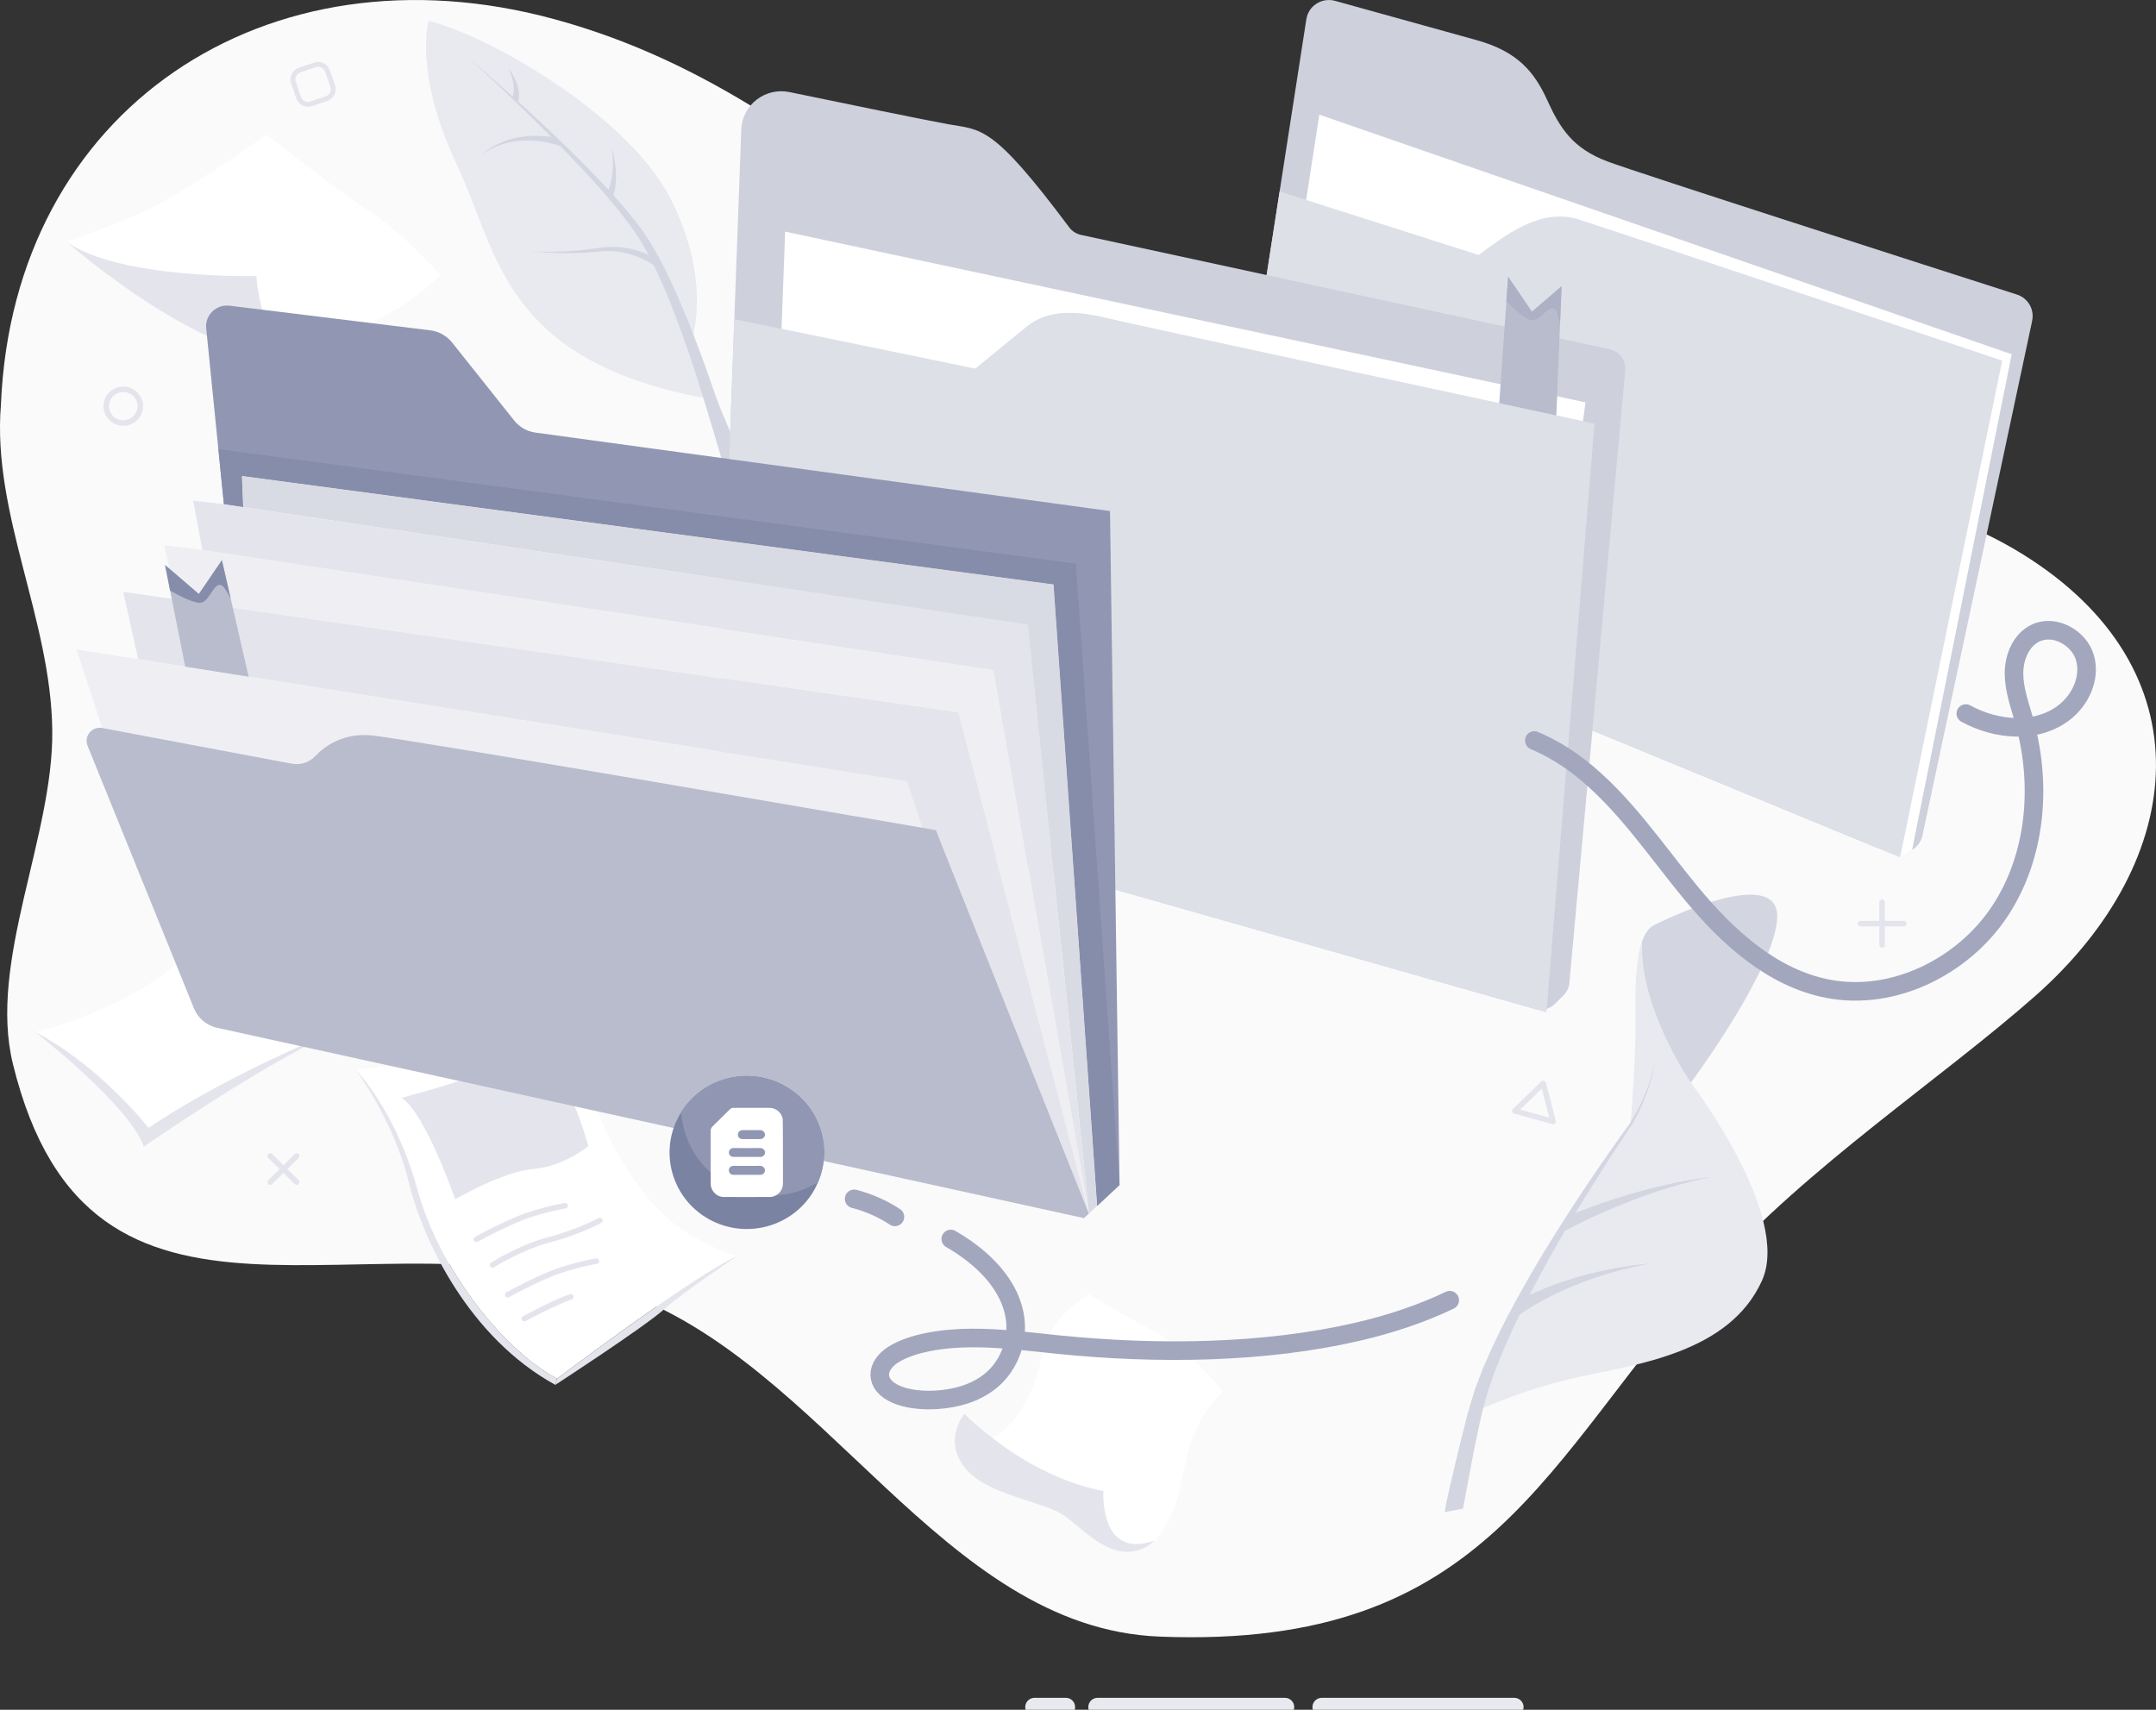 <svg width="174" height="138" viewBox="0 0 174 138" fill="none" xmlns="http://www.w3.org/2000/svg">
<rect x="0" y="0" width="174" height="138" fill="#333333" stroke="none"/>
<g clip-path="url(#clip0_1502_67718)">
<path d="M106.672 137.785H122.21" stroke="#E9EAF0" stroke-width="1.5" stroke-linecap="round" stroke-linejoin="round"/>
<path d="M88.582 137.785H103.7" stroke="#E9EAF0" stroke-width="1.5" stroke-linecap="round" stroke-linejoin="round"/>
<path d="M83.492 137.785H86.018" stroke="#E9EAF0" stroke-width="1.5" stroke-linecap="round" stroke-linejoin="round"/>
<path d="M49.908 104.177C66.563 109.849 75.982 131.393 93.579 132.093C120.297 133.158 124.65 117.712 138.21 102.699C146.049 94.018 156.727 87.034 164.255 80.383C176.612 69.467 178.242 53.98 163.156 44.68C148.563 35.684 130.151 41.023 114.085 37.676C80.344 30.646 70.165 8.463 44.729 1.545C21.523 -4.77 1.049 8.816 0.074 32.673C-0.648 41.442 4.117 49.99 4.219 58.944C4.317 67.546 -0.978 77.636 1.043 85.878C7.293 111.402 29.654 97.276 49.908 104.174V104.177Z" fill="#FAFAFB"/>
<path d="M44.956 111.278L44.814 111.772C37.878 107.965 34.139 100.189 32.965 95.335C31.793 90.478 28.688 86.299 28.688 86.299C28.688 86.299 31.947 89.603 33.675 95.932C35.401 102.259 40.38 108.792 44.959 111.278H44.956Z" fill="#E4E5EC"/>
<path d="M59.491 101.387H59.488C55.962 102.957 44.959 111.281 44.959 111.281C40.38 108.795 35.401 102.262 33.675 95.936C31.95 89.606 28.688 86.302 28.688 86.302C28.688 86.302 32.385 86.216 35.201 84.806C38.017 83.397 43.646 81.198 43.646 81.198C44.913 81.399 46.14 82.774 47.143 86.397C48.144 90.016 49.553 93.275 52.346 96.745C55.138 100.215 59.494 101.387 59.494 101.387H59.491Z" fill="white"/>
<path d="M32.416 88.607C32.416 88.607 36.653 87.482 38.958 86.583C41.264 85.685 44.263 84.269 44.263 84.269C44.263 84.269 45.765 88.03 46.33 89.204C46.896 90.378 47.484 92.508 47.484 92.508C47.484 92.508 45.504 94.153 43.039 94.351C40.574 94.549 36.734 96.799 36.734 96.799C36.734 96.799 34.342 89.867 32.416 88.607Z" fill="#E4E5EC"/>
<path d="M38.377 100.244C38.322 100.229 38.272 100.192 38.243 100.138C38.182 100.031 38.223 99.896 38.33 99.836C38.438 99.776 41.004 98.369 42.672 97.83C44.333 97.29 45.528 97.103 45.577 97.095C45.699 97.075 45.815 97.158 45.833 97.281C45.853 97.402 45.769 97.517 45.644 97.534C45.633 97.534 44.432 97.723 42.808 98.252C41.184 98.78 38.571 100.209 38.545 100.224C38.49 100.252 38.429 100.258 38.374 100.244H38.377Z" fill="#E4E5EC"/>
<path d="M40.902 104.717C40.847 104.702 40.798 104.665 40.769 104.61C40.708 104.504 40.748 104.369 40.856 104.309C40.963 104.249 43.529 102.842 45.197 102.303C46.859 101.763 48.053 101.576 48.103 101.568C48.225 101.551 48.341 101.631 48.358 101.754C48.378 101.875 48.294 101.99 48.169 102.007C48.158 102.007 46.957 102.196 45.333 102.725C43.709 103.253 41.096 104.682 41.07 104.697C41.015 104.725 40.954 104.731 40.899 104.717H40.902Z" fill="#E4E5EC"/>
<path d="M39.691 102.311C39.641 102.297 39.595 102.265 39.563 102.219C39.496 102.116 39.525 101.978 39.63 101.912C39.723 101.852 41.918 100.459 44.276 99.845C46.572 99.245 48.295 98.321 48.312 98.312C48.423 98.252 48.556 98.292 48.617 98.401C48.675 98.507 48.637 98.645 48.527 98.703C48.455 98.743 46.741 99.661 44.389 100.276C42.101 100.873 39.894 102.271 39.87 102.285C39.812 102.322 39.746 102.328 39.688 102.311H39.691Z" fill="#E4E5EC"/>
<path d="M42.257 106.637C42.201 106.62 42.152 106.585 42.12 106.531C42.062 106.421 42.103 106.287 42.21 106.229C42.315 106.172 44.814 104.834 45.995 104.461C46.114 104.424 46.238 104.487 46.276 104.604C46.314 104.722 46.25 104.846 46.131 104.883C44.991 105.245 42.451 106.605 42.425 106.62C42.37 106.648 42.312 106.654 42.257 106.637Z" fill="#E4E5EC"/>
<path d="M59.489 101.387C59.358 101.476 55.112 104.303 53.578 105.687C52.021 107.09 44.815 111.775 44.815 111.775L44.957 111.281C44.957 111.281 55.962 102.96 59.486 101.39L59.489 101.387Z" fill="#E4E5EC"/>
<path d="M98.707 112.364C96.541 114.103 95.764 117.508 95.599 118.357C95.46 119.086 94.929 122.674 93.18 124.345C92.89 124.624 92.568 124.847 92.206 124.997C89.668 126.05 87.624 123.582 85.945 122.364C84.266 121.147 79.605 120.702 77.845 118.435C76.085 116.167 77.845 114.103 77.845 114.103C78.622 114.953 80.055 116.006 80.055 116.006C81.484 115.602 83.491 112.765 84.062 109.493C84.637 106.218 87.885 104.467 87.885 104.467C87.885 104.467 90.199 105.925 93.227 107.504C96.254 109.083 98.707 112.364 98.707 112.364Z" fill="white"/>
<path d="M93.176 124.346C92.886 124.624 92.564 124.848 92.202 124.997C89.664 126.051 87.62 123.582 85.941 122.365C84.261 121.148 79.601 120.703 77.841 118.435C76.081 116.167 77.841 114.104 77.841 114.104C78.618 114.953 80.051 116.007 80.051 116.007C80.051 116.007 83.937 119.368 89.052 120.338C89.052 120.338 88.672 125.913 93.176 124.343V124.346Z" fill="#E4E5EC"/>
<path d="M5.391 19.531L5.399 19.537C5.773 19.864 18.29 30.781 25.267 28.608C25.267 28.608 29.768 26.237 31.65 25.169C33.535 24.104 35.559 22.206 35.559 22.206C35.559 22.206 32.343 18.647 29.809 17.057C27.274 15.467 21.52 10.859 21.52 10.859C21.52 10.859 14.398 15.949 11.228 17.258C8.062 18.567 5.391 19.528 5.391 19.528V19.531Z" fill="white"/>
<path d="M5.398 19.537C5.773 19.864 18.289 30.781 25.266 28.608C20.951 29.01 20.699 22.281 20.699 22.281C20.699 22.281 9.719 22.554 5.398 19.537Z" fill="#E4E5EC"/>
<path d="M2.84 83.296C2.84 83.296 10.426 89.178 11.607 92.551C11.607 92.551 22.226 85.148 28.331 82.711L14.602 84.362L2.84 83.296Z" fill="#E4E5EC"/>
<path d="M2.84 83.297C2.84 83.297 9.785 81.712 14.347 77.693C14.347 77.693 22.392 82.062 28.331 82.711C28.331 82.711 19.077 86.253 11.992 91.03C11.992 91.03 8.031 85.992 2.84 83.297Z" fill="white"/>
<path d="M55.765 27.667C55.765 27.667 57.581 22.913 54.15 16.098C50.719 9.284 39.389 2.851 34.598 1.686C34.598 1.686 33.322 5.802 36.927 13.423C40.224 20.396 40.546 29.24 57.317 32.214L55.762 27.667H55.765Z" fill="#E9EAF0"/>
<path d="M39.096 12.304L38.774 12.571L39.116 12.333L39.287 12.215C39.345 12.178 39.409 12.152 39.467 12.117L39.832 11.922L40.215 11.764C40.728 11.566 41.262 11.431 41.807 11.383C42.349 11.325 42.898 11.328 43.437 11.385C43.707 11.42 43.979 11.457 44.243 11.515C44.504 11.566 44.774 11.641 45.009 11.721L45.02 11.727C45.044 11.736 45.139 11.773 45.235 11.807C46.221 12.818 47.19 13.843 48.132 14.887C48.399 15.183 48.663 15.487 48.924 15.792C49.005 15.886 49.083 15.978 49.164 16.073C49.881 16.917 50.571 17.784 51.2 18.682C51.618 19.285 51.992 19.914 52.334 20.562C52.239 20.522 52.143 20.479 52.044 20.439C51.621 20.27 51.186 20.138 50.742 20.049C50.295 19.965 49.846 19.919 49.394 19.917C49.281 19.917 49.167 19.925 49.054 19.931C48.941 19.937 48.831 19.937 48.718 19.957C48.495 19.985 48.271 20.014 48.057 20.049C47.195 20.184 46.32 20.255 45.444 20.293C44.565 20.327 43.686 20.33 42.808 20.278C43.684 20.376 44.562 20.422 45.444 20.433C46.325 20.442 47.21 20.416 48.092 20.324C48.312 20.298 48.526 20.284 48.741 20.27C48.848 20.258 48.956 20.261 49.063 20.264C49.167 20.264 49.275 20.261 49.382 20.27C49.808 20.293 50.232 20.359 50.646 20.459C51.058 20.565 51.458 20.712 51.844 20.89C52.035 20.979 52.224 21.079 52.404 21.185C52.529 21.26 52.656 21.34 52.769 21.424C53.016 21.929 53.248 22.443 53.474 22.956C54.129 24.441 54.698 25.968 55.243 27.5C55.788 29.03 56.29 30.581 56.768 32.136C57.134 33.333 57.983 36.132 58.543 38.073C59.143 38.187 59.755 38.291 60.382 38.377C59.628 36.405 58.149 33.133 57.711 31.838C57.186 30.285 56.632 28.741 56.04 27.211C55.446 25.681 54.828 24.159 54.123 22.669C53.955 22.293 53.764 21.926 53.578 21.559L53.3 21.007C53.204 20.824 53.1 20.646 52.998 20.462C52.792 20.103 52.598 19.739 52.363 19.391C52.137 19.041 51.919 18.688 51.661 18.361C50.989 17.457 50.264 16.595 49.513 15.763C49.597 15.476 49.657 15.186 49.687 14.896C49.718 14.566 49.73 14.239 49.713 13.912C49.695 13.587 49.66 13.263 49.602 12.947C49.547 12.631 49.478 12.318 49.385 12.011C49.434 12.327 49.455 12.643 49.463 12.961C49.472 13.277 49.463 13.593 49.431 13.903C49.402 14.216 49.344 14.523 49.272 14.819C49.228 14.991 49.173 15.154 49.109 15.315C48.889 15.077 48.669 14.839 48.445 14.603C47.448 13.556 46.424 12.534 45.386 11.532C45.249 11.4 45.116 11.271 44.98 11.139C44.971 11.133 44.968 11.127 44.959 11.121C43.927 10.131 42.874 9.158 41.816 8.199C41.819 8.191 41.822 8.179 41.825 8.17C41.897 7.904 41.906 7.642 41.877 7.398C41.848 7.151 41.778 6.925 41.7 6.704C41.619 6.483 41.517 6.273 41.404 6.075C41.291 5.877 41.169 5.682 41.036 5.501C41.129 5.705 41.21 5.917 41.276 6.13C41.34 6.342 41.392 6.557 41.427 6.775C41.456 6.994 41.474 7.206 41.453 7.41C41.439 7.545 41.413 7.677 41.372 7.794C40.143 6.686 38.904 5.593 37.66 4.502C38.884 5.636 40.105 6.778 41.311 7.932C41.445 8.061 41.581 8.193 41.714 8.323C42.651 9.221 43.576 10.131 44.493 11.053C44.438 11.047 44.38 11.038 44.322 11.032C44.037 10.995 43.75 10.978 43.466 10.966C42.892 10.949 42.321 10.995 41.764 11.101C41.204 11.202 40.662 11.388 40.157 11.632C40.029 11.698 39.905 11.761 39.783 11.825L39.432 12.054C39.374 12.092 39.316 12.129 39.258 12.172L39.096 12.304Z" fill="#D3D6E0"/>
<path d="M119.056 113.952C119.056 113.952 122.695 112.166 127.416 111.138C132.138 110.111 139.576 109.172 142.198 103.368C144.608 98.037 136.459 87.385 136.459 87.385C136.459 87.385 132.265 81.357 132.52 75.983V75.975C131.969 77.542 131.961 80.111 131.995 82.224C132.045 85.172 131.592 90.769 131.592 90.769C131.592 90.769 121.689 104.551 119.053 113.952H119.056Z" fill="#E9EAF0"/>
<path d="M132.523 75.977V75.986C132.265 81.356 136.458 87.387 136.458 87.387C136.458 87.387 143.279 78.219 143.43 74.062C143.578 69.909 134.939 73.922 133.463 74.683C133.042 74.898 132.741 75.36 132.523 75.98V75.977Z" fill="#D3D6E0"/>
<path d="M116.594 122.043C117.055 121.963 117.507 121.88 117.957 121.791C117.994 121.782 118.035 121.777 118.073 121.768C118.461 119.661 118.94 117.098 119.201 115.875C119.363 115.131 119.517 114.376 119.703 113.653C119.749 113.481 119.795 113.314 119.845 113.145L120.022 112.476C120.094 112.255 120.175 112.034 120.248 111.816C120.404 111.377 120.541 110.932 120.715 110.498C121.066 109.631 121.402 108.756 121.805 107.909C122.005 107.481 122.182 107.045 122.394 106.626L122.655 106.095C122.733 106.04 122.811 105.989 122.893 105.937L123.22 105.719L123.551 105.512C123.774 105.372 124.006 105.245 124.229 105.113C125.152 104.596 126.106 104.146 127.092 103.738C127.588 103.552 128.081 103.348 128.588 103.184C128.84 103.098 129.093 103.006 129.348 102.932L130.116 102.702C130.372 102.622 130.633 102.556 130.894 102.49L131.674 102.297C132.196 102.174 132.724 102.076 133.248 101.958C132.715 102.027 132.175 102.079 131.645 102.154L130.844 102.28C130.578 102.323 130.311 102.363 130.047 102.424L129.255 102.581C128.988 102.633 128.73 102.708 128.463 102.768C127.936 102.889 127.417 103.046 126.895 103.196C125.856 103.517 124.83 103.893 123.832 104.341C123.705 104.401 123.574 104.456 123.446 104.519C123.516 104.381 123.591 104.241 123.664 104.103C123.887 103.684 124.099 103.262 124.325 102.848C124.783 102.025 125.227 101.189 125.706 100.374C125.9 100.03 126.097 99.691 126.297 99.349C126.816 99.071 127.353 98.801 127.881 98.543C128.962 98.017 130.07 97.535 131.189 97.093C131.746 96.863 132.32 96.665 132.883 96.453C133.457 96.266 134.026 96.06 134.609 95.893C135.763 95.526 136.94 95.244 138.123 94.98C136.926 95.15 135.719 95.339 134.533 95.612C133.933 95.735 133.347 95.899 132.753 96.042C132.167 96.209 131.578 96.361 130.995 96.548C129.826 96.903 128.669 97.305 127.53 97.75C127.405 97.799 127.28 97.845 127.158 97.897C127.64 97.096 128.133 96.301 128.626 95.508C129.629 93.898 130.662 92.322 131.726 90.74C132.207 89.917 132.605 89.05 132.927 88.157C133.257 87.267 133.489 86.343 133.591 85.401C133.454 86.34 133.19 87.25 132.837 88.123C132.497 88.969 132.086 89.79 131.607 90.56C131.593 90.588 131.578 90.614 131.561 90.643C130.453 92.167 129.357 93.726 128.298 95.299C127.649 96.266 127.005 97.237 126.375 98.218C126.019 98.772 125.668 99.329 125.323 99.886C125.282 99.952 125.244 100.018 125.204 100.081C124.696 100.882 124.218 101.703 123.731 102.518C123.487 102.929 123.258 103.345 123.023 103.758C122.788 104.172 122.545 104.582 122.33 105.004L122.263 105.125L121.654 106.261C121.593 106.376 121.53 106.494 121.472 106.609C121.315 106.919 121.167 107.232 121.01 107.539C120.573 108.388 120.198 109.267 119.81 110.142C119.618 110.579 119.459 111.035 119.285 111.48C119.198 111.707 119.111 111.928 119.03 112.157L118.815 112.849C118.511 113.782 118.296 114.695 118.061 115.616C117.6 117.454 117.162 119.302 116.75 121.151C116.742 121.197 116.678 121.564 116.594 122.043Z" fill="#D3D6E0"/>
<path d="M23.19 94.357L24.101 93.456C24.188 93.37 24.188 93.229 24.101 93.143C24.014 93.057 23.872 93.057 23.785 93.143L22.874 94.044L21.963 93.143C21.876 93.057 21.734 93.057 21.647 93.143C21.56 93.229 21.56 93.37 21.647 93.456L22.558 94.357L21.647 95.258C21.56 95.344 21.56 95.485 21.647 95.571C21.691 95.614 21.749 95.637 21.807 95.637C21.865 95.637 21.923 95.614 21.966 95.571L22.877 94.67L23.788 95.571C23.831 95.614 23.889 95.637 23.947 95.637C24.005 95.637 24.063 95.614 24.107 95.571C24.194 95.485 24.194 95.344 24.107 95.258L23.196 94.357H23.19Z" fill="#E4E5EC"/>
<path d="M153.65 74.326H152.119V72.811C152.119 72.687 152.018 72.59 151.896 72.59C151.774 72.59 151.672 72.69 151.672 72.811V74.326H150.141C150.017 74.326 149.918 74.427 149.918 74.547C149.918 74.668 150.019 74.769 150.141 74.769H151.672V76.284C151.672 76.408 151.774 76.505 151.896 76.505C152.018 76.505 152.119 76.405 152.119 76.284V74.769H153.65C153.775 74.769 153.874 74.668 153.874 74.547C153.874 74.427 153.772 74.326 153.65 74.326Z" fill="#E4E5EC"/>
<path d="M9.949 34.364C9.068 34.364 8.352 33.654 8.352 32.782C8.352 31.909 9.068 31.2 9.949 31.2C10.831 31.2 11.547 31.909 11.547 32.782C11.547 33.654 10.831 34.364 9.949 34.364ZM9.949 31.642C9.314 31.642 8.798 32.153 8.798 32.782C8.798 33.41 9.314 33.921 9.949 33.921C10.585 33.921 11.101 33.41 11.101 32.782C11.101 32.153 10.585 31.642 9.949 31.642Z" fill="#E4E5EC"/>
<path d="M125.285 90.732L122.193 89.879C122.115 89.859 122.057 89.799 122.037 89.721C122.016 89.644 122.039 89.563 122.097 89.509L124.388 87.287C124.502 87.175 124.722 87.235 124.763 87.39L125.563 90.465C125.583 90.542 125.56 90.623 125.502 90.677C125.444 90.732 125.363 90.755 125.285 90.732ZM122.689 89.555L125.032 90.201L124.426 87.87L122.689 89.555Z" fill="#E4E5EC"/>
<path d="M26.423 8.144L25.182 8.566C24.663 8.741 24.094 8.468 23.917 7.954L23.491 6.726C23.314 6.212 23.59 5.649 24.109 5.474L25.35 5.052C25.869 4.877 26.438 5.15 26.614 5.663L27.041 6.892C27.218 7.406 26.942 7.968 26.423 8.144ZM24.239 5.844C23.929 5.951 23.761 6.286 23.868 6.596L24.294 7.825C24.402 8.132 24.741 8.299 25.054 8.192L26.295 7.77C26.606 7.664 26.774 7.328 26.667 7.018L26.24 5.79C26.133 5.483 25.794 5.316 25.48 5.422L24.239 5.844Z" fill="#E4E5EC"/>
<path d="M164.009 25.881L155.153 67.426C155.048 67.911 154.75 68.336 154.323 68.6L154.312 68.606L154.155 68.701C153.65 69.01 153.021 69.062 152.473 68.835L151.551 68.454L99.774 47.12C98.991 46.798 98.53 45.989 98.661 45.157L105.429 1.551C105.597 0.468 106.682 -0.226 107.746 0.069C110.858 0.933 116.748 2.564 119.161 3.236C122.516 4.166 123.844 5.836 124.874 8.092C125.9 10.349 126.921 11.973 129.725 13.03C132.153 13.945 156.318 21.701 162.771 23.771C163.667 24.058 164.201 24.971 164.003 25.884L164.009 25.881Z" fill="#CED0DC"/>
<path d="M162.356 28.593L154.312 68.606L153.349 69.197L151.551 68.456L103.965 25.439L106.476 9.255L162.356 28.593Z" fill="white"/>
<path d="M161.587 29.102L153.348 69.197L151.55 68.456L98.439 46.574L103.271 15.458L105.405 16.138L119.331 20.579C121.361 19.104 124.278 16.712 127.41 17.714C130.542 18.716 161.584 29.104 161.584 29.104L161.587 29.102Z" fill="#DEE0E8"/>
<path d="M131.166 29.9L126.656 79.342C126.621 79.715 126.456 80.065 126.189 80.332L125.482 81.033C125.064 81.446 124.452 81.604 123.884 81.443L59.127 63.011C58.41 62.808 57.926 62.147 57.952 61.41L59.826 10.45C59.898 8.466 61.757 7.025 63.72 7.433C68.007 8.32 74.668 9.692 76.509 10.022C79.238 10.51 80.076 10.036 86.291 18.349C86.523 18.662 86.865 18.877 87.248 18.96L129.895 28.186C130.696 28.359 131.238 29.093 131.166 29.9Z" fill="#CED0DC"/>
<path d="M128.684 34.2L124.803 81.704L57.906 62.664L59.264 25.763L63.08 26.547L78.717 29.762C78.717 29.762 81.448 27.506 82.893 26.343C84.337 25.18 86.332 24.962 89.171 25.643C91.743 26.26 122.022 32.77 127.753 33.999C128.356 34.131 128.687 34.203 128.687 34.203L128.684 34.2Z" fill="#DEE0E8"/>
<path d="M127.956 32.475L127.753 33.996C122.023 32.767 91.741 26.257 89.171 25.64C86.335 24.957 84.337 25.178 82.893 26.34C81.449 27.503 78.717 29.759 78.717 29.759L63.08 26.544H63.074L63.364 18.693L127.956 32.475Z" fill="white"/>
<path d="M126.028 23.105L125.903 26.137L125.604 33.537L120.996 32.546L121.573 24.34L121.715 22.339L123.635 25.158L126.028 23.105Z" fill="#B8BCCD"/>
<path d="M126.027 23.105L125.902 26.137C125.783 25.522 125.621 24.997 125.423 24.914C124.901 24.698 124.324 25.849 123.654 25.849C123.176 25.849 122.123 24.882 121.572 24.34L121.714 22.339L123.634 25.158L126.027 23.105Z" fill="#ADB1C5"/>
<path d="M89.582 41.247L90.354 95.638L88.547 97.328L85.026 47.172L19.527 38.42L19.625 40.931L18.071 40.699L17.622 36.249L16.641 26.495C16.534 25.43 17.453 24.544 18.526 24.673L34.708 26.659C35.413 26.745 36.054 27.104 36.495 27.655L41.5 33.944C41.924 34.475 42.535 34.823 43.211 34.915L89.579 41.247H89.582Z" fill="#9197B2"/>
<path d="M90.351 95.641L88.544 97.329L85.024 47.172L19.524 38.42L19.626 40.932L18.072 40.699L17.625 36.247L86.831 45.493L90.351 95.641Z" fill="#868DAA"/>
<path d="M88.544 97.329L87.883 97.946L82.947 50.416L19.626 40.932L19.527 38.42L85.024 47.172L88.544 97.329Z" fill="#D9DBE4"/>
<path d="M87.883 97.946L77.328 57.518L14.223 48.386L13.258 44.018L16.338 44.388L80.181 54.059L87.883 97.946Z" fill="#EFEFF3"/>
<path d="M87.882 97.945L75.537 67.004C75.537 67.004 75.148 66.938 74.435 66.812L73.214 63.051L11.151 53.202L9.947 47.769L14.222 48.386L77.329 57.52L87.885 97.948L87.882 97.945Z" fill="#E4E5EC"/>
<path d="M17.908 45.211L18.619 48.32L20.475 56.383L15.547 56.814L13.729 47.674L13.32 45.604L16.049 47.941L17.908 45.211Z" fill="#B8BCCD"/>
<path d="M17.908 45.211L18.619 48.32C18.329 47.728 18.018 47.237 17.795 47.209C17.206 47.131 16.939 48.455 16.258 48.638C15.774 48.767 14.437 48.073 13.729 47.671L13.32 45.601L16.049 47.941L17.911 45.211H17.908Z" fill="#868DAA"/>
<path d="M74.438 66.812C67.82 65.669 33.429 59.733 30.108 59.363C26.431 58.946 24.784 61.866 24.784 61.866L8.248 58.754L6.172 52.416L11.148 53.203L73.214 63.054L74.435 66.814L74.438 66.812Z" fill="#EFEFF3"/>
<path d="M87.882 97.945L87.481 98.318L17.528 82.958C16.678 82.772 15.976 82.183 15.651 81.382L7.067 60.192C6.754 59.423 7.418 58.61 8.245 58.754L23.562 61.639C24.247 61.768 24.949 61.541 25.424 61.039C26.21 60.209 27.736 59.096 30.102 59.365C33.422 59.736 67.811 65.672 74.431 66.814C75.142 66.938 75.533 67.007 75.533 67.007L87.879 97.948L87.882 97.945Z" fill="#B8BCCD"/>
<path d="M74.438 66.815V66.811" stroke="#F1E88D" stroke-miterlimit="10"/>
<path d="M76.733 100C81.193 102.571 82.995 106.266 81.401 109.595C80.892 110.658 79.991 111.727 78.304 112.406C76.612 113.086 73.983 113.25 72.336 112.541C70.546 111.771 70.638 110.242 72.117 109.317C73.596 108.392 76.069 108.002 78.414 107.991C80.765 107.979 83.065 108.286 85.37 108.521C93.441 109.343 102.089 109.223 109.576 107.484C112.292 106.855 114.822 105.988 117 104.943" stroke="#A2A7BE" stroke-width="1.5" stroke-linecap="round" stroke-linejoin="round"/>
<path d="M68.932 96.76C70.1 97.061 71.22 97.555 72.226 98.215" stroke="#A2A7BE" stroke-width="1.5" stroke-linecap="round" stroke-linejoin="round"/>
<path d="M158.651 57.594C161.145 58.96 164.405 59.219 166.618 57.485C167.937 56.452 168.738 54.663 168.259 53.064C167.781 51.465 165.806 50.372 164.286 51.092C163.097 51.655 162.532 53.067 162.54 54.373C162.549 55.679 163.013 56.931 163.367 58.188C164.808 63.318 164.338 69.105 161.389 73.557C158.44 78.009 152.831 80.817 147.547 79.809C143.032 78.948 139.416 75.627 136.501 72.107C133.584 68.588 131.04 64.681 127.418 61.877C126.334 61.039 125.116 60.315 123.828 59.767" stroke="#A2A7BE" stroke-width="1.5" stroke-linecap="round" stroke-linejoin="round"/>
<path d="M66.017 95.422C65.918 95.652 65.805 95.879 65.683 96.097C64.944 97.377 63.732 98.402 62.2 98.893C58.921 99.946 55.406 98.175 54.342 94.931C53.846 93.413 53.97 91.846 54.582 90.499C54.71 90.212 54.864 89.934 55.038 89.67C55.038 89.667 55.04 89.667 55.04 89.667C55.789 88.521 56.928 87.609 58.341 87.152C61.62 86.099 65.138 87.876 66.203 91.116C66.684 92.586 66.582 94.105 66.014 95.425L66.017 95.422Z" fill="#7B83A3"/>
<path d="M66.016 95.422C65.537 95.712 65.015 95.953 64.459 96.134C60.651 97.36 56.556 95.296 55.318 91.524C55.129 90.95 55.016 90.367 54.978 89.79C54.996 89.75 55.016 89.707 55.034 89.673C55.034 89.67 55.036 89.67 55.036 89.67C55.785 88.524 56.924 87.612 58.337 87.155C61.617 86.102 65.134 87.879 66.199 91.119C66.68 92.589 66.579 94.108 66.01 95.428L66.016 95.422Z" fill="#9197B2"/>
<path d="M57.355 91.263C57.355 91.131 57.401 91.022 57.494 90.93C57.964 90.468 58.431 90.003 58.901 89.538C58.982 89.457 59.072 89.417 59.188 89.417C60.159 89.417 61.133 89.423 62.105 89.417C62.601 89.417 63.068 89.776 63.169 90.298C63.184 90.376 63.19 93.843 63.19 95.497C63.19 96.068 62.818 96.51 62.25 96.608C62.206 96.616 59.657 96.613 58.428 96.611C58.057 96.611 57.772 96.447 57.555 96.154C57.413 95.959 57.355 95.738 57.355 95.505C57.352 94.799 57.355 91.969 57.355 91.26V91.263ZM59.179 94.099C58.982 94.099 58.825 94.254 58.822 94.452C58.822 94.673 58.976 94.822 59.214 94.822C59.8 94.822 61.229 94.828 61.36 94.822C61.595 94.811 61.728 94.653 61.737 94.463C61.742 94.297 61.583 94.093 61.351 94.096C60.997 94.105 59.547 94.096 59.179 94.096V94.099ZM59.193 92.661C59.077 92.661 58.982 92.701 58.912 92.787C58.816 92.902 58.796 93.031 58.86 93.169C58.927 93.312 59.045 93.375 59.199 93.375C59.788 93.375 61.261 93.378 61.409 93.375C61.595 93.37 61.774 93.16 61.745 92.994C61.714 92.813 61.574 92.655 61.357 92.661C61.003 92.669 59.565 92.663 59.199 92.661H59.193ZM59.924 91.217C59.77 91.217 59.643 91.286 59.585 91.426C59.527 91.567 59.536 91.71 59.652 91.831C59.733 91.914 59.837 91.937 59.944 91.937C60.406 91.937 60.864 91.937 61.325 91.937C61.374 91.937 61.426 91.932 61.476 91.92C61.624 91.886 61.769 91.682 61.74 91.55C61.696 91.349 61.56 91.211 61.331 91.214C61.102 91.217 60.165 91.214 59.924 91.214V91.217Z" fill="white"/>
<path d="M87.883 97.946L80.18 54.058L16.337 44.388L15.586 40.403L18.071 40.699L19.626 40.931L82.947 50.416L87.883 97.946Z" fill="#E4E5EC"/>
</g>
<defs>
<clipPath id="clip0_1502_67718">
<rect width="174" height="138" fill="white"/>
</clipPath>
</defs>
</svg>
